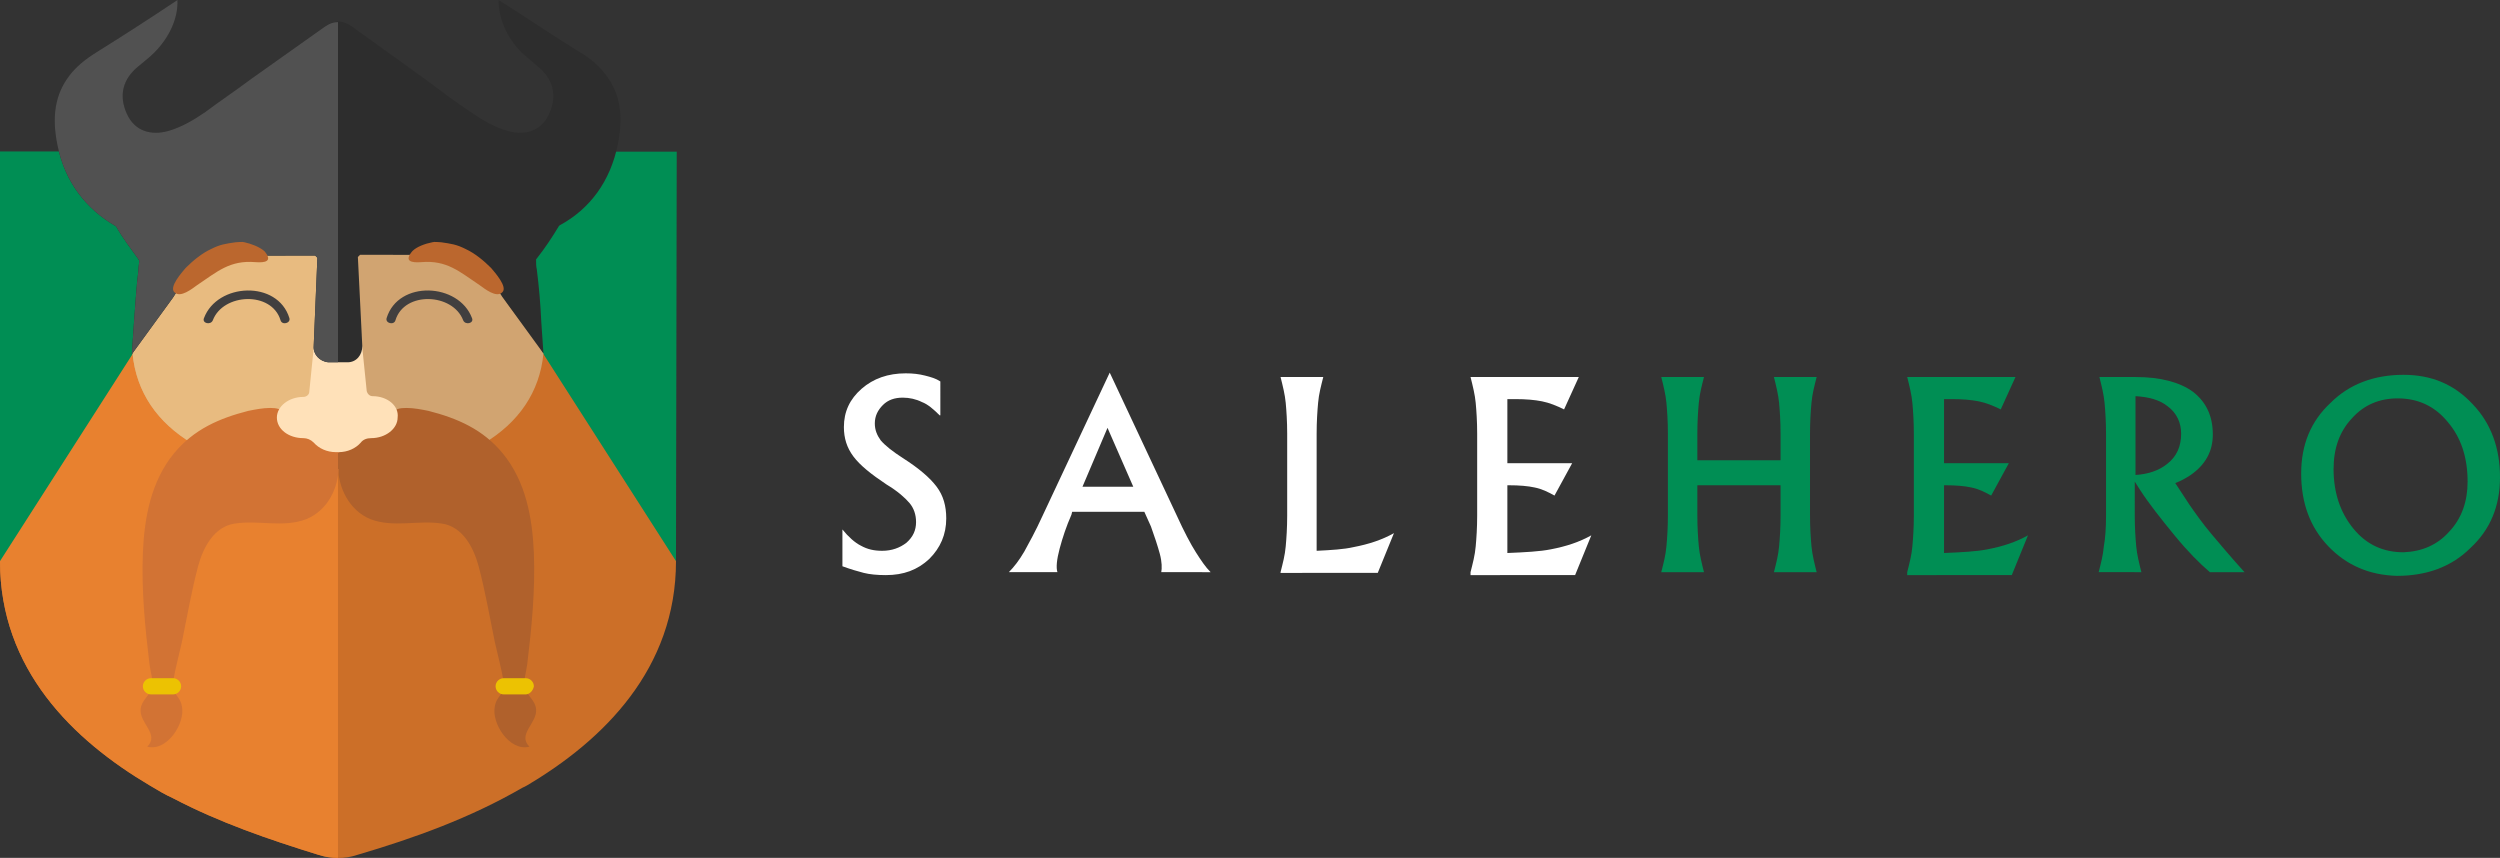<?xml version="1.0" encoding="utf-8"?>
<!-- Generator: Adobe Illustrator 21.1.0, SVG Export Plug-In . SVG Version: 6.00 Build 0)  -->
<svg version="1.1" id="Layer_1" xmlns="http://www.w3.org/2000/svg" xmlns:xlink="http://www.w3.org/1999/xlink" x="0px" y="0px"
	 viewBox="0 0 339.5 116.5" style="enable-background:new 0 0 339.5 116.5;" xml:space="preserve">
<rect x="0" y="0" width="339.5" height="116.5" fill="#333333" stroke="none"/>
<style type="text/css">
	.st0{fill:#008E54;}
	.st1{fill:#CC6F28;}
	.st2{fill:#E8812F;}
	.st3{fill:#D1A471;}
	.st4{fill:#FFFFFF;}
	.st5{fill:#B0612C;}
	.st6{fill:#ECC202;}
	.st7{fill:#413F3F;}
	.st8{fill:#E8BB80;}
	.st9{fill:#D27334;}
	.st10{fill:#FFE1B9;}
	.st11{fill:#2D2D2D;}
	.st12{fill:#515151;}
	.st13{fill:#BB672E;}
</style>
<polygon class="st0" points="48.4,20.6 91.9,20.6 91.8,76.2 48.4,98.7 "/>
<polygon class="st0" points="43.5,20.6 -0.1,20.6 0,76.2 43.5,98.7 "/>
<path class="st1" d="M91.8,76.2L65.1,34.5L45.9,52.9L26.7,34.5L0,76.2c0,14.7,9.9,24.3,20.4,30.5h0c1,0.6,2,1.2,3.1,1.7
	c6.3,3.3,13,5.6,19.8,7.7c1.8,0.5,3.4,0.6,5.2,0c7.8-2.3,15.3-5,22.4-9.1c0.2-0.1,0.4-0.2,0.6-0.3h0C82,100.5,91.8,90.8,91.8,76.2"
	/>
<polygon class="st0" points="43.5,20.6 -0.1,20.6 0,76.2 43.5,98.7 "/>
<path class="st2" d="M45.9,52.9L26.7,34.5L0,76.2c0,14.7,9.9,24.3,20.4,30.5h0c1,0.6,2,1.2,3.1,1.7c6.3,3.3,13,5.6,19.8,7.7
	c0.9,0.3,1.7,0.4,2.6,0.4V52.9z"/>
<path class="st3" d="M46.2,64.6c16.1,0,26.6-6.1,27.6-16.6c-1.4-2.7-3.8-5-5.5-7.7c-0.8-1.2-1.5-2.5-2.3-3.7
	c-0.5-0.8-1.2-6.7-1.9-6.7c-3.1-0.1-10.2-0.1-15.4-0.1c0,0-1.5,0-1.5,0l1.8,17c0.1,1.1-0.4,2.2-1.6,2.2c-0.3,0-0.6,0-1,0
	c-0.1,0-0.2,0-0.3,0"/>
<path class="st5" d="M55.2,55.4c1,0,2,0.2,3,0.4c3.9,1,7.4,2.5,10.1,5.8c3.1,3.8,4,8.7,4.2,13.5c0.2,5.1-0.3,10.1-0.9,15.1
	c-0.1,0.9-0.6,2.4-0.3,3.3c0.3,1,1.4,1.6,1.5,2.8c0.2,1.9-2.6,3.4-0.9,5.1c-2.7,0.7-5.2-3.2-4.7-5.5c0.3-1.6,1.5-1.6,1.2-3.3
	c-0.3-1.8-0.8-3.6-1.2-5.4c-0.7-3.4-1.3-6.9-2.2-10.3c-0.7-2.6-2.2-5.4-5-5.8c-3.2-0.5-6.6,0.6-9.7-0.6c-2.9-1.2-4.4-4.3-4.4-7.3
	c0-0.3-0.2-1.9,0-2.1c0.2-0.2,1.6-0.4,1.9-0.6c0.5-0.3,0.8-0.8,1.3-1.1c0.7-0.3,1.4-0.2,2.1-0.4c0.5-0.2,1-0.5,1.3-0.9
	c0.5-0.6,0.3-1.3,0.6-1.8C53.6,55.5,54.3,55.4,55.2,55.4"/>
<path class="st6" d="M71.4,94.3h-3c-0.6,0-1.1-0.5-1.1-1.1v0c0-0.6,0.5-1.1,1.1-1.1h3c0.6,0,1.1,0.5,1.1,1.1v0
	C72.4,93.8,71.9,94.3,71.4,94.3"/>
<rect x="46.2" y="61.5" class="st5" width="1.7" height="1.5"/>
<path class="st7" d="M53.7,43.5c1.2-4,7.8-3.7,9.2,0c0.3,0.7,1.5,0.4,1.2-0.3c-1.8-4.8-10-5.2-11.6,0C52.3,43.9,53.5,44.2,53.7,43.5
	"/>
<path class="st3" d="M45.6,64.6C29.5,64.6,19,58.5,18,48c1.4-2.7,3.8-5,5.5-7.7c0.8-1.2,1.5-2.5,2.3-3.7c0.5-0.8,1.2-1.8,1.9-1.9
	c3.1-0.1,10.2-0.1,15.4-0.1c0,0,1.5,0,1.5,0l-1.8,12.2c-0.1,1.1,0.4,2.2,1.6,2.2c0.3,0,0.6,0,1,0c0.1,0,0.2,0,0.3,0"/>
<path class="st8" d="M45.6,64.6C29.5,64.6,19,58.5,18,48c1.4-2.7,3.8-5,5.5-7.7c0.8-1.2,1.5-2.5,2.3-3.7c0.5-0.8,1.2-4.3,1.9-4.3
	c3.1-0.1,10.2-0.1,15.4-0.1c0,0,1.5,0,1.5,0l-1.8,14.6c-0.1,1.1,0.4,2.2,1.6,2.2c0.3,0,0.6,0,1,0c0.1,0,0.2,0,0.3,0"/>
<path class="st9" d="M36.7,55.4c-1,0-2,0.2-3,0.4c-3.9,1-7.4,2.5-10.1,5.8c-3.1,3.8-4,8.7-4.2,13.5c-0.2,5.1,0.3,10.1,0.9,15.1
	c0.1,0.9,0.6,2.4,0.3,3.3c-0.3,1-1.4,1.6-1.5,2.8c-0.2,1.9,2.6,3.4,0.9,5.1c2.7,0.7,5.2-3.2,4.7-5.5c-0.3-1.6-1.5-1.6-1.2-3.3
	c0.3-1.8,0.8-3.6,1.2-5.4c0.7-3.4,1.3-6.9,2.2-10.3c0.7-2.6,2.2-5.4,5-5.8c3.2-0.5,6.6,0.6,9.7-0.6c2.9-1.2,4.4-4.2,4.4-7.3
	c0-0.3,0.2-1.9,0-2.1c-0.2-0.2-1.6-0.4-1.9-0.6c-0.5-0.3-0.8-0.8-1.3-1.1c-0.7-0.3-1.4-0.2-2.1-0.4c-0.5-0.2-1-0.5-1.3-0.9
	c-0.5-0.6-0.3-1.3-0.6-1.8C38.3,55.5,37.5,55.4,36.7,55.4"/>
<path class="st6" d="M20.5,94.3h3c0.6,0,1.1-0.5,1.1-1.1v0c0-0.6-0.5-1.1-1.1-1.1h-3c-0.6,0-1.1,0.5-1.1,1.1v0
	C19.4,93.8,19.9,94.3,20.5,94.3"/>
<rect x="44.2" y="61.5" class="st9" width="1.7" height="2.2"/>
<polygon class="st5" points="47.6,61.5 45.9,61.5 45.9,63.6 45.9,63.7 47.6,63.7 "/>
<path class="st7" d="M38.1,43.5c-1.2-4-7.8-3.7-9.2,0c-0.3,0.7-1.5,0.4-1.2-0.3c1.8-4.8,10-5.2,11.6,0
	C39.5,43.9,38.3,44.2,38.1,43.5"/>
<path class="st10" d="M50.6,53.8c-0.4,0-0.7-0.3-0.8-0.7l-0.9-8.8C48.1,44.9,47.1,49,46,49c0,0-0.1,0-0.1,0c0,0-0.1,0-0.1,0
	c-1.1,0-2.1-4.1-2.9-4.7L42,53.2c0,0.4-0.4,0.7-0.8,0.7c-2,0-3.6,1.3-3.6,2.8c0,1.6,1.6,2.8,3.6,2.8h0c0.5,0,1,0.2,1.4,0.6
	c0.7,0.8,1.8,1.3,3,1.3c0.1,0,0.1,0,0.2,0c0.1,0,0.1,0,0.2,0c1.2,0,2.3-0.5,3-1.3c0.3-0.4,0.8-0.6,1.4-0.6h0c2,0,3.6-1.3,3.6-2.8
	C54.2,55.1,52.6,53.8,50.6,53.8"/>
<path class="st4" d="M127.6,56.4c-0.8-0.8-1.6-1.5-2.4-1.8c-0.8-0.4-1.7-0.6-2.6-0.6c-1.1,0-2,0.3-2.7,1c-0.7,0.7-1.1,1.5-1.1,2.5
	c0,0.9,0.3,1.6,0.8,2.3c0.6,0.7,1.6,1.5,3,2.4c2.2,1.4,3.7,2.7,4.6,3.9c0.9,1.2,1.3,2.6,1.3,4.3c0,2.2-0.8,4-2.3,5.5
	c-1.6,1.5-3.5,2.2-5.9,2.2c-1.2,0-2.2-0.1-3-0.3c-0.8-0.2-1.8-0.5-2.9-0.9v-5c0.8,1,1.7,1.8,2.5,2.2c0.9,0.5,1.8,0.7,2.9,0.7
	c1.3,0,2.4-0.4,3.3-1.1c0.9-0.8,1.3-1.7,1.3-2.8c0-1-0.3-1.9-0.9-2.6c-0.6-0.7-1.6-1.6-3.1-2.5c-2.1-1.4-3.6-2.6-4.5-3.8
	c-0.9-1.2-1.3-2.5-1.3-4c0-2.1,0.8-3.8,2.4-5.2c1.6-1.4,3.6-2.1,6-2.1c1,0,1.8,0.1,2.6,0.3c0.8,0.2,1.5,0.4,2.1,0.8V56.4z"/>
<path class="st4" d="M141.6,70l9.1-19.4h0l9.1,19.4c1,2.2,1.9,3.9,2.6,5c0.7,1.1,1.3,2,2,2.7H161h-3.3c0.1-0.5,0.1-1.4-0.2-2.5
	c-0.3-1.1-0.7-2.3-1.2-3.7l-0.9-2h-9.8l-0.1,0.4c-0.7,1.6-1.2,3.1-1.6,4.6c-0.4,1.5-0.5,2.6-0.3,3.2h-3.3H137
	c0.7-0.7,1.4-1.6,2.1-2.8C139.7,73.8,140.6,72.2,141.6,70 M147,66.1h6.9l-3.5-8h0L147,66.1z"/>
<path class="st4" d="M173.9,77.7c0.3-1.2,0.6-2.3,0.7-3.5c0.1-1.1,0.2-2.5,0.2-4.2V58.9c0-1.7-0.1-3.1-0.2-4.2
	c-0.1-1.1-0.4-2.3-0.7-3.5h2.9h2.9c-0.3,1.2-0.6,2.3-0.7,3.5c-0.1,1.1-0.2,2.5-0.2,4.2v15.9c2-0.1,3.7-0.2,5-0.5
	c2.1-0.4,3.9-1,5.5-1.9l-1.1,2.7l-1.1,2.7h-8.3H173.9z"/>
<path class="st4" d="M199.7,77.7c0.3-1.2,0.6-2.3,0.7-3.5c0.1-1.1,0.2-2.5,0.2-4.2V58.9c0-1.7-0.1-3.1-0.2-4.2
	c-0.1-1.1-0.4-2.3-0.7-3.5h5h9.7l-1,2.2l-1,2.2c-1-0.5-2-0.9-3-1.1c-1-0.2-2.2-0.3-3.6-0.3h-1.1v8.7h8.8l-1.2,2.2l-1.2,2.2
	c-0.9-0.5-1.7-0.9-2.7-1.1c-0.9-0.2-2.1-0.3-3.5-0.3h-0.2v9.2c2.4-0.1,4.4-0.2,5.9-0.5c2.1-0.4,3.9-1,5.5-1.9l-1.1,2.7l-1.1,2.7
	h-9.2H199.7z"/>
<path class="st0" d="M226.5,70V58.9c0-1.7-0.1-3.1-0.2-4.2c-0.1-1.1-0.4-2.3-0.7-3.5h2.9h2.9c-0.3,1.2-0.6,2.3-0.7,3.5
	c-0.1,1.1-0.2,2.5-0.2,4.2v3.6h11.3v-3.6c0-1.7-0.1-3.1-0.2-4.2c-0.1-1.1-0.4-2.3-0.7-3.5h2.9h2.9c-0.3,1.2-0.6,2.3-0.7,3.5
	c-0.1,1.1-0.2,2.5-0.2,4.2V70c0,1.7,0.1,3.1,0.2,4.2c0.1,1.1,0.4,2.3,0.7,3.5h-2.9h-2.9c0.3-1.2,0.6-2.3,0.7-3.5
	c0.1-1.1,0.2-2.5,0.2-4.2v-4.1h-11.3V70c0,1.7,0.1,3.1,0.2,4.2c0.1,1.1,0.4,2.3,0.7,3.5h-2.9h-2.9c0.3-1.2,0.6-2.3,0.7-3.5
	C226.4,73.1,226.5,71.7,226.5,70"/>
<path class="st0" d="M259,77.7c0.3-1.2,0.6-2.3,0.7-3.5c0.1-1.1,0.2-2.5,0.2-4.2V58.9c0-1.7-0.1-3.1-0.2-4.2
	c-0.1-1.1-0.4-2.3-0.7-3.5h5h9.7l-1,2.2l-1,2.2c-1-0.5-2-0.9-3-1.1c-1-0.2-2.2-0.3-3.6-0.3h-1.1v8.7h8.8l-1.2,2.2l-1.2,2.2
	c-0.9-0.5-1.7-0.9-2.7-1.1c-0.9-0.2-2.1-0.3-3.5-0.3h-0.2v9.2c2.4-0.1,4.4-0.2,5.9-0.5c2.1-0.4,3.9-1,5.5-1.9l-1.1,2.7l-1.1,2.7
	h-9.2H259z"/>
<path class="st0" d="M286,70V58.9c0-1.7-0.1-3.1-0.2-4.2c-0.1-1.1-0.4-2.3-0.7-3.5h2.9h2c3.4,0,6,0.7,7.8,2c1.8,1.4,2.7,3.3,2.7,5.8
	c0,2.3-1,4.1-3,5.5c-0.6,0.4-1.3,0.8-2.1,1.1l1.9,2.9c0.9,1.3,1.9,2.7,3,4c1.1,1.3,2.6,3.1,4.5,5.2h-4.7c-1.4-1.2-3-2.8-4.8-5
	c-1.8-2.2-3.4-4.2-4.7-6.2l-0.7-1.1V70c0,1.7,0.1,3.1,0.2,4.2c0.1,1.1,0.4,2.3,0.7,3.5H288H285c0.3-1.2,0.6-2.3,0.7-3.5
	C285.9,73.1,286,71.7,286,70 M290,64.5c1.7-0.1,3.2-0.6,4.3-1.5c1.3-1,1.9-2.4,1.9-4.1c0-1.5-0.6-2.8-1.8-3.7
	c-1.1-0.9-2.6-1.3-4.4-1.4V64.5z"/>
<path class="st0" d="M316.2,74.2c-2.5-2.6-3.7-5.9-3.7-9.9c0-3.9,1.3-7.1,4-9.6c2.6-2.6,6-3.8,9.9-3.8c3.8,0,6.9,1.3,9.4,4
	c2.5,2.6,3.7,6,3.7,9.9c0,3.9-1.3,7.1-4,9.6c-2.6,2.6-6,3.8-10,3.8C321.8,78.1,318.7,76.8,316.2,74.2 M332.6,72.2
	c1.7-1.8,2.5-4.1,2.5-6.8c0-3.3-0.9-6-2.7-8.1c-1.8-2.2-4.1-3.2-6.8-3.2c-2.5,0-4.6,0.9-6.2,2.7c-1.7,1.8-2.5,4.1-2.5,6.9
	c0,3.2,0.9,5.9,2.7,8.1c1.8,2.2,4.1,3.2,6.8,3.2C328.9,74.9,331,74,332.6,72.2"/>
<path class="st11" d="M34,10.8c-2,1.5-4.1,2.9-6.1,4.4c-1.6,1.1-3.3,2.1-5.1,2.6c-2.2,0.6-4.5,0.1-5.6-2.4c-1.1-2.5-0.5-4.7,1.6-6.4
	c0.7-0.6,1.5-1.2,2.1-1.8C23,5.1,24.2,2.5,24.1,0c0,0,0,0,0,0c-3.6,2.4-7.3,4.8-11,7.1c-1.6,1-2.8,2-3.7,3.2
	c-1.9,2.5-2.4,5.5-1.6,9.4c1,5,3.9,8.7,7.9,11c0,0,0.1,0.1,0.1,0.1c0.9,1.6,2,3,3,4.4c0,0.1,0.1,0.1,0.1,0.2c0,0.4-0.1,0.8-0.1,1.3
	c-0.3,2.3-0.4,4.6-0.6,7c-0.1,1.4-0.2,3-0.3,4.4l5.6-7.7c0.8-1.2,1.5-2.5,2.3-3.7c0.5-0.8,1.2-1.8,1.9-1.9c3-0.1,9.9-0.1,15.1-0.1
	c0.1,0.1,0.2,0.2,0.3,0.3L42.6,47c-0.1,1.1,0.8,2.1,2,2.2c0.3,0,0.6,0,1,0c0.1,0,0.2,0,0.3,0c0.1,0,0.2,0,0.3,0c0.3,0,0.7,0,1,0
	c1.2,0,2-1,2-2.2l-0.6-12.1c0.1-0.1,0.2-0.2,0.3-0.3c5.2,0,12.1,0,15.1,0.1c0.6,0,1.4,1.1,1.9,1.9c0.8,1.2,1.5,2.5,2.3,3.7l5.6,7.7
	c-0.1-1.4-0.2-2.9-0.3-4.4c-0.1-2.3-0.3-4.6-0.6-7c-0.1-0.4-0.1-0.9-0.1-1.3c0-0.1,0-0.1,0.1-0.2c1.1-1.4,2.1-2.9,3-4.4
	c0,0,0.1-0.1,0.1-0.1c4.1-2.2,6.9-6,7.9-11c0.8-3.9,0.3-6.9-1.6-9.4c-0.9-1.2-2.1-2.3-3.7-3.2C75,4.8,71.4,2.3,67.7,0c0,0,0,0,0,0
	c0,2.5,1.1,5.1,3.2,7.2C71.6,7.8,72.3,8.4,73,9c2.1,1.7,2.7,3.9,1.6,6.4c-1.1,2.5-3.4,3-5.6,2.4c-1.8-0.5-3.5-1.5-5.1-2.6
	c-2.1-1.4-4.1-2.9-6.1-4.4l-10-7.2c-1.3-0.9-2.4-0.9-3.7,0"/>
<path class="st12" d="M34,10.8c-2,1.5-4.1,2.9-6.1,4.4c-1.6,1.1-3.3,2.1-5.1,2.6c-2.2,0.6-4.5,0.1-5.6-2.4c-1.1-2.5-0.5-4.7,1.6-6.4
	c0.7-0.6,1.5-1.2,2.1-1.8C23,5.1,24.2,2.5,24.1,0c0,0,0,0,0,0c-3.6,2.4-7.3,4.8-11,7.1c-1.6,1-2.8,2-3.7,3.2
	c-1.9,2.5-2.4,5.5-1.6,9.4c1,5,3.9,8.7,7.9,11c0,0,0.1,0.1,0.1,0.1c0.9,1.6,2,3,3,4.4c0,0.1,0.1,0.1,0.1,0.2c0,0.4-0.1,0.8-0.1,1.3
	c-0.3,2.3-0.4,4.6-0.6,7c-0.1,1.4-0.2,3-0.3,4.4l5.6-7.7c0.8-1.2,1.5-2.5,2.3-3.7c0.5-0.8,1.2-1.8,1.9-1.9c3-0.1,9.9-0.1,15.1-0.1
	c0.1,0.1,0.2,0.2,0.3,0.3L42.6,47c-0.1,1.1,0.8,2.1,2,2.2c0.3,0,0.6,0,1,0c0.1,0,0.2,0,0.3,0V3c-0.6,0-1.2,0.2-1.9,0.7"/>
<path class="st13" d="M58.7,32.9c0.3-0.1,0.9,0,1.2,0c1.4,0.2,2.1,0.3,3.3,0.9c1.3,0.6,2.5,1.6,3.5,2.6c0.5,0.6,2.3,2.6,1.5,3.3
	c-0.8,0.8-2.4-0.5-3.1-1c-2.7-1.8-4.4-3.4-7.9-3.1c-1.3,0.1-2.4-0.1-1.2-1.5C56.6,33.5,57.7,33.1,58.7,32.9"/>
<path class="st13" d="M33.2,32.9c-0.3-0.1-0.9,0-1.2,0c-1.4,0.2-2.1,0.3-3.3,0.9c-1.3,0.6-2.5,1.6-3.5,2.6c-0.5,0.6-2.3,2.6-1.5,3.3
	c0.8,0.8,2.4-0.5,3.1-1c2.7-1.8,4.4-3.4,7.9-3.1c1.3,0.1,2.4-0.1,1.2-1.5C35.2,33.5,34.1,33.1,33.2,32.9"/>
</svg>
